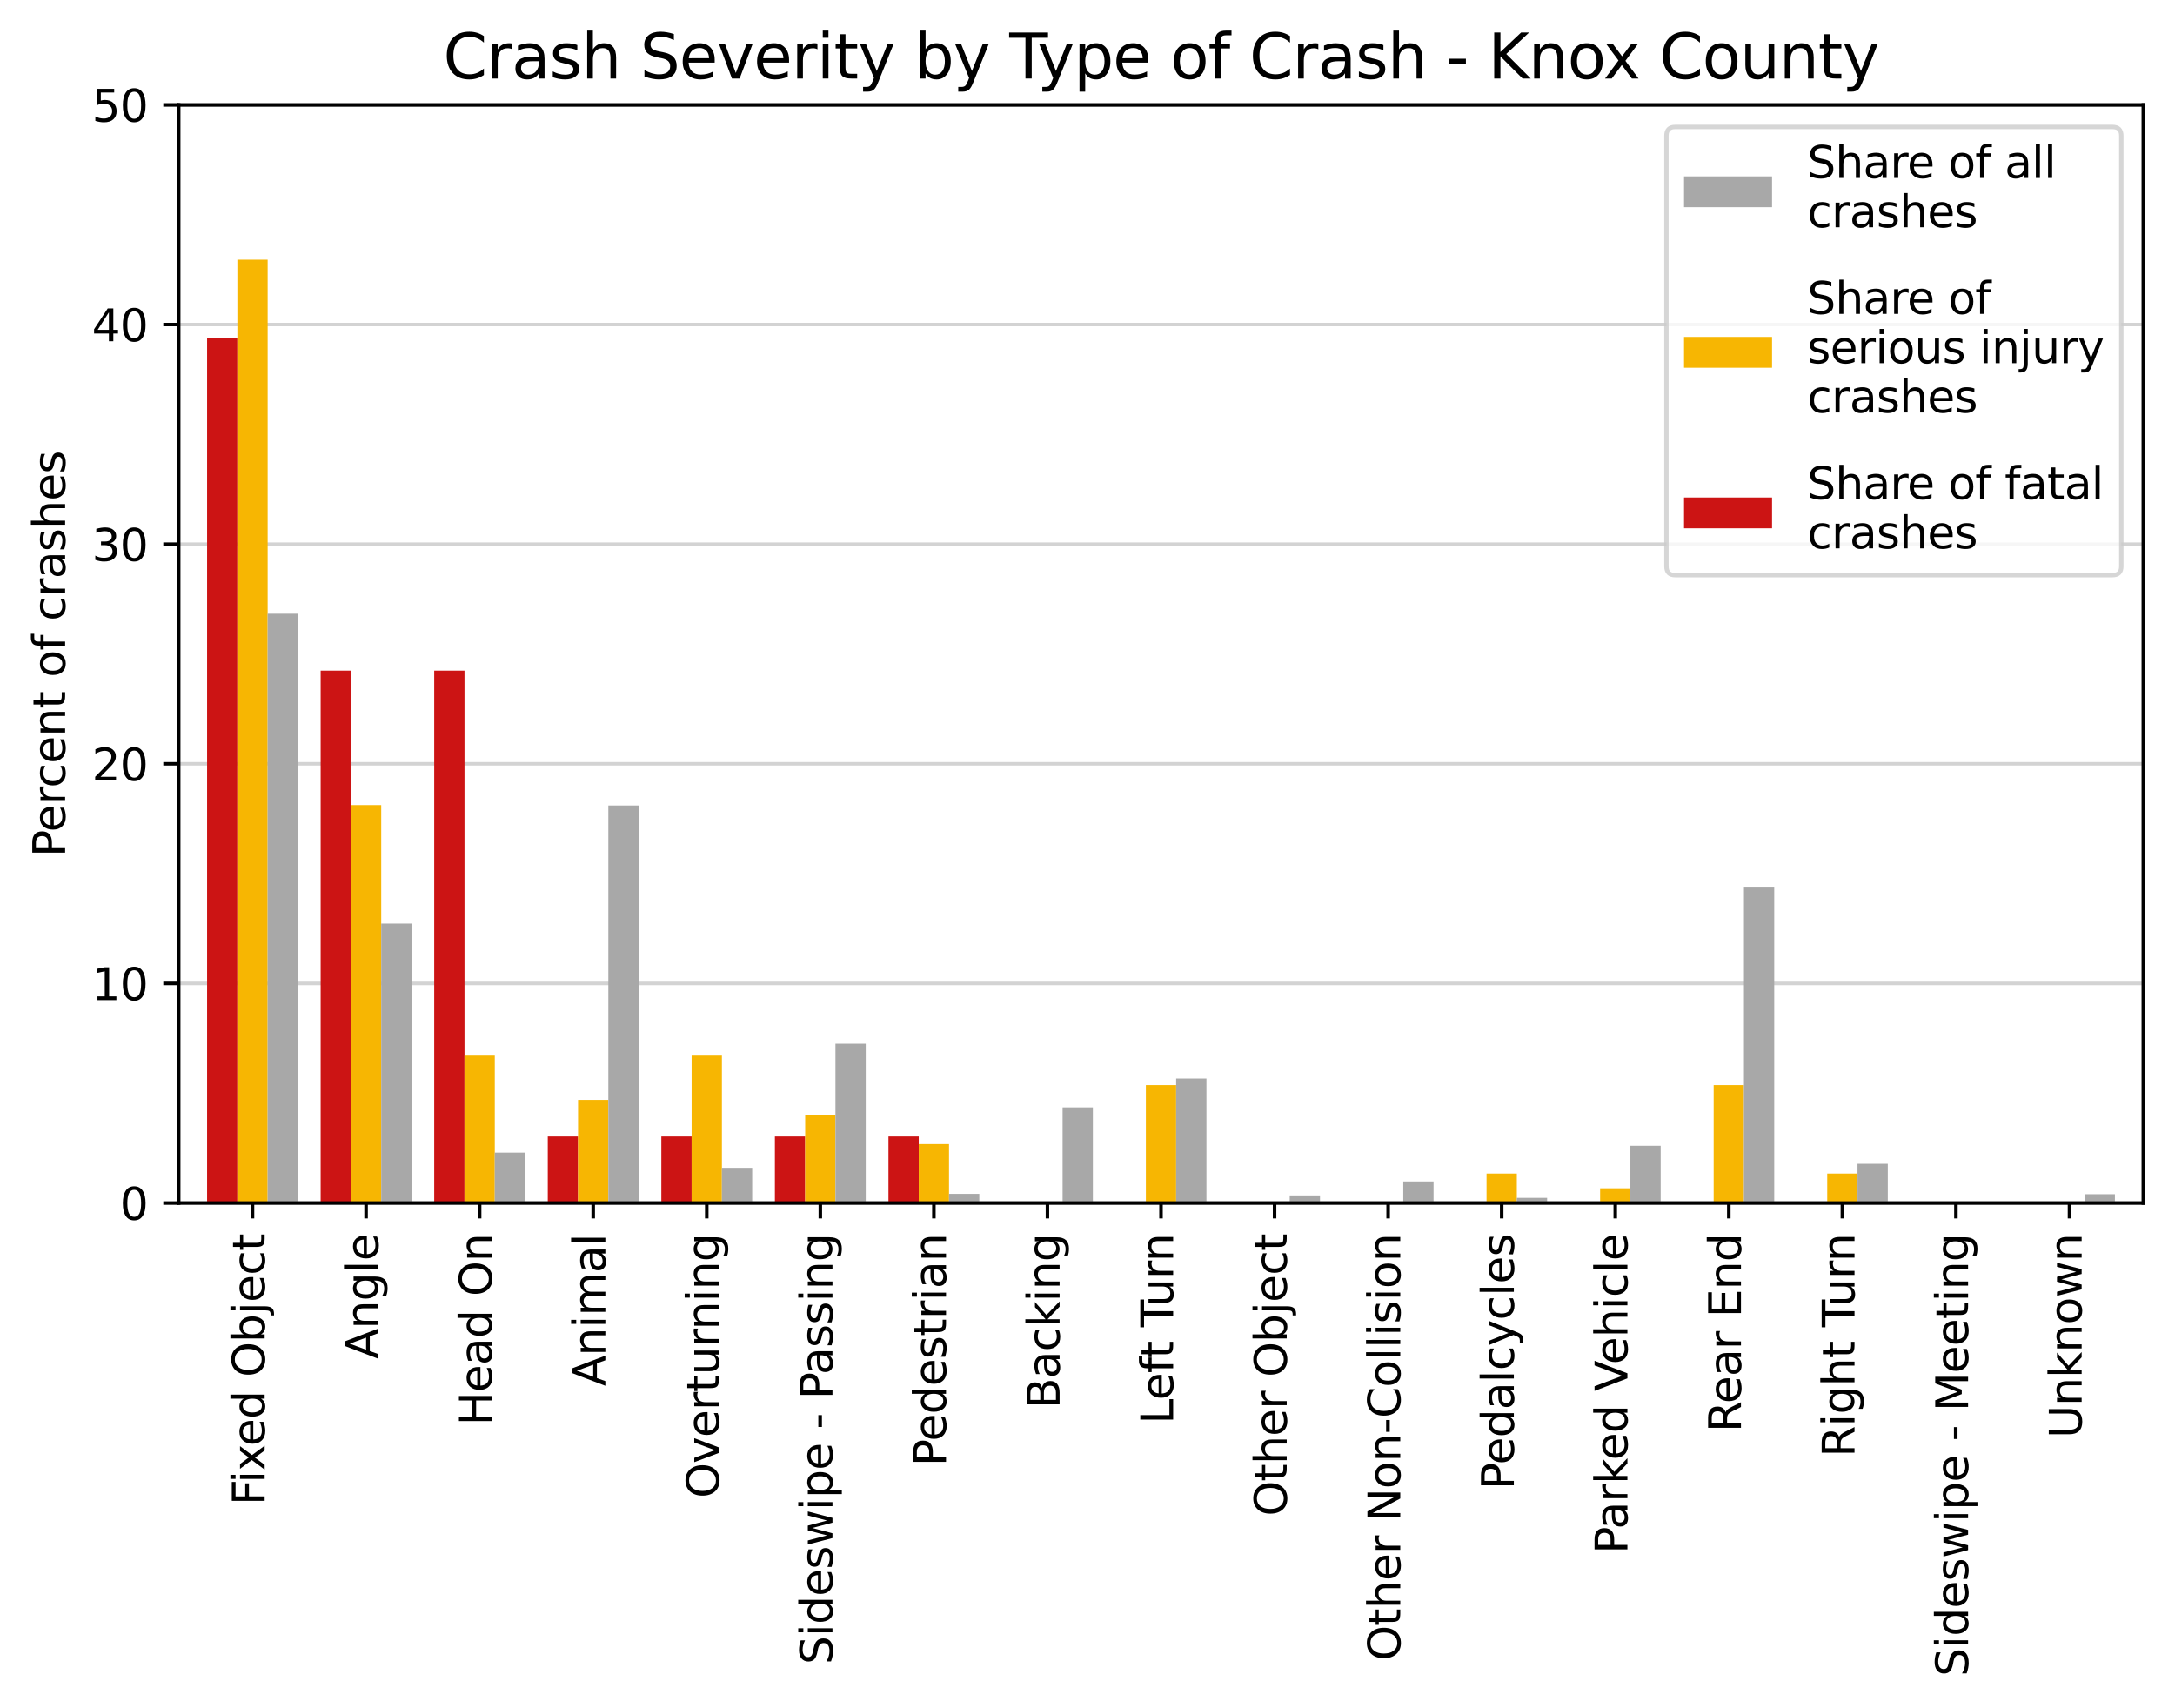 <?xml version="1.0" encoding="utf-8" standalone="no"?>
<!DOCTYPE svg PUBLIC "-//W3C//DTD SVG 1.1//EN"
  "http://www.w3.org/Graphics/SVG/1.1/DTD/svg11.dtd">
<svg xmlns:xlink="http://www.w3.org/1999/xlink" width="494.203pt" height="388.096pt" viewBox="0 0 494.203 388.096" xmlns="http://www.w3.org/2000/svg" version="1.1">
 <defs>
  <style type="text/css">*{stroke-linejoin: round; stroke-linecap: butt}</style>
 </defs>
 <g id="figure_1">
  <g id="patch_1">
   <path d="M 0 388.096 
L 494.203 388.096 
L 494.203 0 
L 0 0 
z
" style="fill: #ffffff"/>
  </g>
  <g id="axes_1">
   <g id="patch_2">
    <path d="M 40.603 273.318 
L 487.003 273.318 
L 487.003 23.838 
L 40.603 23.838 
z
" style="fill: #ffffff"/>
   </g>
   <g id="matplotlib.axis_1">
    <g id="xtick_1">
     <g id="line2d_1">
      <defs>
       <path id="mea08c52239" d="M 0 0 
L 0 3.5 
" style="stroke: #000000; stroke-width: 0.8"/>
      </defs>
      <g>
       <use xlink:href="#mea08c52239" x="57.375" y="273.318" style="stroke: #000000; stroke-width: 0.8"/>
      </g>
     </g>
     <g id="text_1">
      <!-- Fixed Object -->
      <g transform="translate(60.135 341.979) rotate(-90) scale(0.1 -0.1)">
       <defs>
        <path id="DejaVuSans-46" d="M 628 4666 
L 3309 4666 
L 3309 4134 
L 1259 4134 
L 1259 2759 
L 3109 2759 
L 3109 2228 
L 1259 2228 
L 1259 0 
L 628 0 
L 628 4666 
z
" transform="scale(0.016)"/>
        <path id="DejaVuSans-69" d="M 603 3500 
L 1178 3500 
L 1178 0 
L 603 0 
L 603 3500 
z
M 603 4863 
L 1178 4863 
L 1178 4134 
L 603 4134 
L 603 4863 
z
" transform="scale(0.016)"/>
        <path id="DejaVuSans-78" d="M 3513 3500 
L 2247 1797 
L 3578 0 
L 2900 0 
L 1881 1375 
L 863 0 
L 184 0 
L 1544 1831 
L 300 3500 
L 978 3500 
L 1906 2253 
L 2834 3500 
L 3513 3500 
z
" transform="scale(0.016)"/>
        <path id="DejaVuSans-65" d="M 3597 1894 
L 3597 1613 
L 953 1613 
Q 991 1019 1311 708 
Q 1631 397 2203 397 
Q 2534 397 2845 478 
Q 3156 559 3463 722 
L 3463 178 
Q 3153 47 2828 -22 
Q 2503 -91 2169 -91 
Q 1331 -91 842 396 
Q 353 884 353 1716 
Q 353 2575 817 3079 
Q 1281 3584 2069 3584 
Q 2775 3584 3186 3129 
Q 3597 2675 3597 1894 
z
M 3022 2063 
Q 3016 2534 2758 2815 
Q 2500 3097 2075 3097 
Q 1594 3097 1305 2825 
Q 1016 2553 972 2059 
L 3022 2063 
z
" transform="scale(0.016)"/>
        <path id="DejaVuSans-64" d="M 2906 2969 
L 2906 4863 
L 3481 4863 
L 3481 0 
L 2906 0 
L 2906 525 
Q 2725 213 2448 61 
Q 2172 -91 1784 -91 
Q 1150 -91 751 415 
Q 353 922 353 1747 
Q 353 2572 751 3078 
Q 1150 3584 1784 3584 
Q 2172 3584 2448 3432 
Q 2725 3281 2906 2969 
z
M 947 1747 
Q 947 1113 1208 752 
Q 1469 391 1925 391 
Q 2381 391 2643 752 
Q 2906 1113 2906 1747 
Q 2906 2381 2643 2742 
Q 2381 3103 1925 3103 
Q 1469 3103 1208 2742 
Q 947 2381 947 1747 
z
" transform="scale(0.016)"/>
        <path id="DejaVuSans-20" transform="scale(0.016)"/>
        <path id="DejaVuSans-4f" d="M 2522 4238 
Q 1834 4238 1429 3725 
Q 1025 3213 1025 2328 
Q 1025 1447 1429 934 
Q 1834 422 2522 422 
Q 3209 422 3611 934 
Q 4013 1447 4013 2328 
Q 4013 3213 3611 3725 
Q 3209 4238 2522 4238 
z
M 2522 4750 
Q 3503 4750 4090 4092 
Q 4678 3434 4678 2328 
Q 4678 1225 4090 567 
Q 3503 -91 2522 -91 
Q 1538 -91 948 565 
Q 359 1222 359 2328 
Q 359 3434 948 4092 
Q 1538 4750 2522 4750 
z
" transform="scale(0.016)"/>
        <path id="DejaVuSans-62" d="M 3116 1747 
Q 3116 2381 2855 2742 
Q 2594 3103 2138 3103 
Q 1681 3103 1420 2742 
Q 1159 2381 1159 1747 
Q 1159 1113 1420 752 
Q 1681 391 2138 391 
Q 2594 391 2855 752 
Q 3116 1113 3116 1747 
z
M 1159 2969 
Q 1341 3281 1617 3432 
Q 1894 3584 2278 3584 
Q 2916 3584 3314 3078 
Q 3713 2572 3713 1747 
Q 3713 922 3314 415 
Q 2916 -91 2278 -91 
Q 1894 -91 1617 61 
Q 1341 213 1159 525 
L 1159 0 
L 581 0 
L 581 4863 
L 1159 4863 
L 1159 2969 
z
" transform="scale(0.016)"/>
        <path id="DejaVuSans-6a" d="M 603 3500 
L 1178 3500 
L 1178 -63 
Q 1178 -731 923 -1031 
Q 669 -1331 103 -1331 
L -116 -1331 
L -116 -844 
L 38 -844 
Q 366 -844 484 -692 
Q 603 -541 603 -63 
L 603 3500 
z
M 603 4863 
L 1178 4863 
L 1178 4134 
L 603 4134 
L 603 4863 
z
" transform="scale(0.016)"/>
        <path id="DejaVuSans-63" d="M 3122 3366 
L 3122 2828 
Q 2878 2963 2633 3030 
Q 2388 3097 2138 3097 
Q 1578 3097 1268 2742 
Q 959 2388 959 1747 
Q 959 1106 1268 751 
Q 1578 397 2138 397 
Q 2388 397 2633 464 
Q 2878 531 3122 666 
L 3122 134 
Q 2881 22 2623 -34 
Q 2366 -91 2075 -91 
Q 1284 -91 818 406 
Q 353 903 353 1747 
Q 353 2603 823 3093 
Q 1294 3584 2113 3584 
Q 2378 3584 2631 3529 
Q 2884 3475 3122 3366 
z
" transform="scale(0.016)"/>
        <path id="DejaVuSans-74" d="M 1172 4494 
L 1172 3500 
L 2356 3500 
L 2356 3053 
L 1172 3053 
L 1172 1153 
Q 1172 725 1289 603 
Q 1406 481 1766 481 
L 2356 481 
L 2356 0 
L 1766 0 
Q 1100 0 847 248 
Q 594 497 594 1153 
L 594 3053 
L 172 3053 
L 172 3500 
L 594 3500 
L 594 4494 
L 1172 4494 
z
" transform="scale(0.016)"/>
       </defs>
       <use xlink:href="#DejaVuSans-46"/>
       <use xlink:href="#DejaVuSans-69" x="50.27"/>
       <use xlink:href="#DejaVuSans-78" x="78.053"/>
       <use xlink:href="#DejaVuSans-65" x="134.107"/>
       <use xlink:href="#DejaVuSans-64" x="195.631"/>
       <use xlink:href="#DejaVuSans-20" x="259.107"/>
       <use xlink:href="#DejaVuSans-4f" x="290.895"/>
       <use xlink:href="#DejaVuSans-62" x="369.605"/>
       <use xlink:href="#DejaVuSans-6a" x="433.082"/>
       <use xlink:href="#DejaVuSans-65" x="460.865"/>
       <use xlink:href="#DejaVuSans-63" x="522.389"/>
       <use xlink:href="#DejaVuSans-74" x="577.369"/>
      </g>
     </g>
    </g>
    <g id="xtick_2">
     <g id="line2d_2">
      <g>
       <use xlink:href="#mea08c52239" x="83.179" y="273.318" style="stroke: #000000; stroke-width: 0.8"/>
      </g>
     </g>
     <g id="text_2">
      <!-- Angle -->
      <g transform="translate(85.938 308.776) rotate(-90) scale(0.1 -0.1)">
       <defs>
        <path id="DejaVuSans-41" d="M 2188 4044 
L 1331 1722 
L 3047 1722 
L 2188 4044 
z
M 1831 4666 
L 2547 4666 
L 4325 0 
L 3669 0 
L 3244 1197 
L 1141 1197 
L 716 0 
L 50 0 
L 1831 4666 
z
" transform="scale(0.016)"/>
        <path id="DejaVuSans-6e" d="M 3513 2113 
L 3513 0 
L 2938 0 
L 2938 2094 
Q 2938 2591 2744 2837 
Q 2550 3084 2163 3084 
Q 1697 3084 1428 2787 
Q 1159 2491 1159 1978 
L 1159 0 
L 581 0 
L 581 3500 
L 1159 3500 
L 1159 2956 
Q 1366 3272 1645 3428 
Q 1925 3584 2291 3584 
Q 2894 3584 3203 3211 
Q 3513 2838 3513 2113 
z
" transform="scale(0.016)"/>
        <path id="DejaVuSans-67" d="M 2906 1791 
Q 2906 2416 2648 2759 
Q 2391 3103 1925 3103 
Q 1463 3103 1205 2759 
Q 947 2416 947 1791 
Q 947 1169 1205 825 
Q 1463 481 1925 481 
Q 2391 481 2648 825 
Q 2906 1169 2906 1791 
z
M 3481 434 
Q 3481 -459 3084 -895 
Q 2688 -1331 1869 -1331 
Q 1566 -1331 1297 -1286 
Q 1028 -1241 775 -1147 
L 775 -588 
Q 1028 -725 1275 -790 
Q 1522 -856 1778 -856 
Q 2344 -856 2625 -561 
Q 2906 -266 2906 331 
L 2906 616 
Q 2728 306 2450 153 
Q 2172 0 1784 0 
Q 1141 0 747 490 
Q 353 981 353 1791 
Q 353 2603 747 3093 
Q 1141 3584 1784 3584 
Q 2172 3584 2450 3431 
Q 2728 3278 2906 2969 
L 2906 3500 
L 3481 3500 
L 3481 434 
z
" transform="scale(0.016)"/>
        <path id="DejaVuSans-6c" d="M 603 4863 
L 1178 4863 
L 1178 0 
L 603 0 
L 603 4863 
z
" transform="scale(0.016)"/>
       </defs>
       <use xlink:href="#DejaVuSans-41"/>
       <use xlink:href="#DejaVuSans-6e" x="68.408"/>
       <use xlink:href="#DejaVuSans-67" x="131.787"/>
       <use xlink:href="#DejaVuSans-6c" x="195.264"/>
       <use xlink:href="#DejaVuSans-65" x="223.047"/>
      </g>
     </g>
    </g>
    <g id="xtick_3">
     <g id="line2d_3">
      <g>
       <use xlink:href="#mea08c52239" x="108.982" y="273.318" style="stroke: #000000; stroke-width: 0.8"/>
      </g>
     </g>
     <g id="text_3">
      <!-- Head On -->
      <g transform="translate(111.742 323.855) rotate(-90) scale(0.1 -0.1)">
       <defs>
        <path id="DejaVuSans-48" d="M 628 4666 
L 1259 4666 
L 1259 2753 
L 3553 2753 
L 3553 4666 
L 4184 4666 
L 4184 0 
L 3553 0 
L 3553 2222 
L 1259 2222 
L 1259 0 
L 628 0 
L 628 4666 
z
" transform="scale(0.016)"/>
        <path id="DejaVuSans-61" d="M 2194 1759 
Q 1497 1759 1228 1600 
Q 959 1441 959 1056 
Q 959 750 1161 570 
Q 1363 391 1709 391 
Q 2188 391 2477 730 
Q 2766 1069 2766 1631 
L 2766 1759 
L 2194 1759 
z
M 3341 1997 
L 3341 0 
L 2766 0 
L 2766 531 
Q 2569 213 2275 61 
Q 1981 -91 1556 -91 
Q 1019 -91 701 211 
Q 384 513 384 1019 
Q 384 1609 779 1909 
Q 1175 2209 1959 2209 
L 2766 2209 
L 2766 2266 
Q 2766 2663 2505 2880 
Q 2244 3097 1772 3097 
Q 1472 3097 1187 3025 
Q 903 2953 641 2809 
L 641 3341 
Q 956 3463 1253 3523 
Q 1550 3584 1831 3584 
Q 2591 3584 2966 3190 
Q 3341 2797 3341 1997 
z
" transform="scale(0.016)"/>
       </defs>
       <use xlink:href="#DejaVuSans-48"/>
       <use xlink:href="#DejaVuSans-65" x="75.195"/>
       <use xlink:href="#DejaVuSans-61" x="136.719"/>
       <use xlink:href="#DejaVuSans-64" x="197.998"/>
       <use xlink:href="#DejaVuSans-20" x="261.475"/>
       <use xlink:href="#DejaVuSans-4f" x="293.262"/>
       <use xlink:href="#DejaVuSans-6e" x="371.973"/>
      </g>
     </g>
    </g>
    <g id="xtick_4">
     <g id="line2d_4">
      <g>
       <use xlink:href="#mea08c52239" x="134.786" y="273.318" style="stroke: #000000; stroke-width: 0.8"/>
      </g>
     </g>
     <g id="text_4">
      <!-- Animal -->
      <g transform="translate(137.545 314.921) rotate(-90) scale(0.1 -0.1)">
       <defs>
        <path id="DejaVuSans-6d" d="M 3328 2828 
Q 3544 3216 3844 3400 
Q 4144 3584 4550 3584 
Q 5097 3584 5394 3201 
Q 5691 2819 5691 2113 
L 5691 0 
L 5113 0 
L 5113 2094 
Q 5113 2597 4934 2840 
Q 4756 3084 4391 3084 
Q 3944 3084 3684 2787 
Q 3425 2491 3425 1978 
L 3425 0 
L 2847 0 
L 2847 2094 
Q 2847 2600 2669 2842 
Q 2491 3084 2119 3084 
Q 1678 3084 1418 2786 
Q 1159 2488 1159 1978 
L 1159 0 
L 581 0 
L 581 3500 
L 1159 3500 
L 1159 2956 
Q 1356 3278 1631 3431 
Q 1906 3584 2284 3584 
Q 2666 3584 2933 3390 
Q 3200 3197 3328 2828 
z
" transform="scale(0.016)"/>
       </defs>
       <use xlink:href="#DejaVuSans-41"/>
       <use xlink:href="#DejaVuSans-6e" x="68.408"/>
       <use xlink:href="#DejaVuSans-69" x="131.787"/>
       <use xlink:href="#DejaVuSans-6d" x="159.57"/>
       <use xlink:href="#DejaVuSans-61" x="256.982"/>
       <use xlink:href="#DejaVuSans-6c" x="318.262"/>
      </g>
     </g>
    </g>
    <g id="xtick_5">
     <g id="line2d_5">
      <g>
       <use xlink:href="#mea08c52239" x="160.589" y="273.318" style="stroke: #000000; stroke-width: 0.8"/>
      </g>
     </g>
     <g id="text_5">
      <!-- Overturning -->
      <g transform="translate(163.349 340.368) rotate(-90) scale(0.1 -0.1)">
       <defs>
        <path id="DejaVuSans-76" d="M 191 3500 
L 800 3500 
L 1894 563 
L 2988 3500 
L 3597 3500 
L 2284 0 
L 1503 0 
L 191 3500 
z
" transform="scale(0.016)"/>
        <path id="DejaVuSans-72" d="M 2631 2963 
Q 2534 3019 2420 3045 
Q 2306 3072 2169 3072 
Q 1681 3072 1420 2755 
Q 1159 2438 1159 1844 
L 1159 0 
L 581 0 
L 581 3500 
L 1159 3500 
L 1159 2956 
Q 1341 3275 1631 3429 
Q 1922 3584 2338 3584 
Q 2397 3584 2469 3576 
Q 2541 3569 2628 3553 
L 2631 2963 
z
" transform="scale(0.016)"/>
        <path id="DejaVuSans-75" d="M 544 1381 
L 544 3500 
L 1119 3500 
L 1119 1403 
Q 1119 906 1312 657 
Q 1506 409 1894 409 
Q 2359 409 2629 706 
Q 2900 1003 2900 1516 
L 2900 3500 
L 3475 3500 
L 3475 0 
L 2900 0 
L 2900 538 
Q 2691 219 2414 64 
Q 2138 -91 1772 -91 
Q 1169 -91 856 284 
Q 544 659 544 1381 
z
M 1991 3584 
L 1991 3584 
z
" transform="scale(0.016)"/>
       </defs>
       <use xlink:href="#DejaVuSans-4f"/>
       <use xlink:href="#DejaVuSans-76" x="78.711"/>
       <use xlink:href="#DejaVuSans-65" x="137.891"/>
       <use xlink:href="#DejaVuSans-72" x="199.414"/>
       <use xlink:href="#DejaVuSans-74" x="240.527"/>
       <use xlink:href="#DejaVuSans-75" x="279.736"/>
       <use xlink:href="#DejaVuSans-72" x="343.115"/>
       <use xlink:href="#DejaVuSans-6e" x="382.479"/>
       <use xlink:href="#DejaVuSans-69" x="445.857"/>
       <use xlink:href="#DejaVuSans-6e" x="473.641"/>
       <use xlink:href="#DejaVuSans-67" x="537.02"/>
      </g>
     </g>
    </g>
    <g id="xtick_6">
     <g id="line2d_6">
      <g>
       <use xlink:href="#mea08c52239" x="186.393" y="273.318" style="stroke: #000000; stroke-width: 0.8"/>
      </g>
     </g>
     <g id="text_6">
      <!-- Sideswipe - Passing -->
      <g transform="translate(189.152 378.168) rotate(-90) scale(0.1 -0.1)">
       <defs>
        <path id="DejaVuSans-53" d="M 3425 4513 
L 3425 3897 
Q 3066 4069 2747 4153 
Q 2428 4238 2131 4238 
Q 1616 4238 1336 4038 
Q 1056 3838 1056 3469 
Q 1056 3159 1242 3001 
Q 1428 2844 1947 2747 
L 2328 2669 
Q 3034 2534 3370 2195 
Q 3706 1856 3706 1288 
Q 3706 609 3251 259 
Q 2797 -91 1919 -91 
Q 1588 -91 1214 -16 
Q 841 59 441 206 
L 441 856 
Q 825 641 1194 531 
Q 1563 422 1919 422 
Q 2459 422 2753 634 
Q 3047 847 3047 1241 
Q 3047 1584 2836 1778 
Q 2625 1972 2144 2069 
L 1759 2144 
Q 1053 2284 737 2584 
Q 422 2884 422 3419 
Q 422 4038 858 4394 
Q 1294 4750 2059 4750 
Q 2388 4750 2728 4690 
Q 3069 4631 3425 4513 
z
" transform="scale(0.016)"/>
        <path id="DejaVuSans-73" d="M 2834 3397 
L 2834 2853 
Q 2591 2978 2328 3040 
Q 2066 3103 1784 3103 
Q 1356 3103 1142 2972 
Q 928 2841 928 2578 
Q 928 2378 1081 2264 
Q 1234 2150 1697 2047 
L 1894 2003 
Q 2506 1872 2764 1633 
Q 3022 1394 3022 966 
Q 3022 478 2636 193 
Q 2250 -91 1575 -91 
Q 1294 -91 989 -36 
Q 684 19 347 128 
L 347 722 
Q 666 556 975 473 
Q 1284 391 1588 391 
Q 1994 391 2212 530 
Q 2431 669 2431 922 
Q 2431 1156 2273 1281 
Q 2116 1406 1581 1522 
L 1381 1569 
Q 847 1681 609 1914 
Q 372 2147 372 2553 
Q 372 3047 722 3315 
Q 1072 3584 1716 3584 
Q 2034 3584 2315 3537 
Q 2597 3491 2834 3397 
z
" transform="scale(0.016)"/>
        <path id="DejaVuSans-77" d="M 269 3500 
L 844 3500 
L 1563 769 
L 2278 3500 
L 2956 3500 
L 3675 769 
L 4391 3500 
L 4966 3500 
L 4050 0 
L 3372 0 
L 2619 2869 
L 1863 0 
L 1184 0 
L 269 3500 
z
" transform="scale(0.016)"/>
        <path id="DejaVuSans-70" d="M 1159 525 
L 1159 -1331 
L 581 -1331 
L 581 3500 
L 1159 3500 
L 1159 2969 
Q 1341 3281 1617 3432 
Q 1894 3584 2278 3584 
Q 2916 3584 3314 3078 
Q 3713 2572 3713 1747 
Q 3713 922 3314 415 
Q 2916 -91 2278 -91 
Q 1894 -91 1617 61 
Q 1341 213 1159 525 
z
M 3116 1747 
Q 3116 2381 2855 2742 
Q 2594 3103 2138 3103 
Q 1681 3103 1420 2742 
Q 1159 2381 1159 1747 
Q 1159 1113 1420 752 
Q 1681 391 2138 391 
Q 2594 391 2855 752 
Q 3116 1113 3116 1747 
z
" transform="scale(0.016)"/>
        <path id="DejaVuSans-2d" d="M 313 2009 
L 1997 2009 
L 1997 1497 
L 313 1497 
L 313 2009 
z
" transform="scale(0.016)"/>
        <path id="DejaVuSans-50" d="M 1259 4147 
L 1259 2394 
L 2053 2394 
Q 2494 2394 2734 2622 
Q 2975 2850 2975 3272 
Q 2975 3691 2734 3919 
Q 2494 4147 2053 4147 
L 1259 4147 
z
M 628 4666 
L 2053 4666 
Q 2838 4666 3239 4311 
Q 3641 3956 3641 3272 
Q 3641 2581 3239 2228 
Q 2838 1875 2053 1875 
L 1259 1875 
L 1259 0 
L 628 0 
L 628 4666 
z
" transform="scale(0.016)"/>
       </defs>
       <use xlink:href="#DejaVuSans-53"/>
       <use xlink:href="#DejaVuSans-69" x="63.477"/>
       <use xlink:href="#DejaVuSans-64" x="91.26"/>
       <use xlink:href="#DejaVuSans-65" x="154.736"/>
       <use xlink:href="#DejaVuSans-73" x="216.26"/>
       <use xlink:href="#DejaVuSans-77" x="268.359"/>
       <use xlink:href="#DejaVuSans-69" x="350.146"/>
       <use xlink:href="#DejaVuSans-70" x="377.93"/>
       <use xlink:href="#DejaVuSans-65" x="441.406"/>
       <use xlink:href="#DejaVuSans-20" x="502.93"/>
       <use xlink:href="#DejaVuSans-2d" x="534.717"/>
       <use xlink:href="#DejaVuSans-20" x="570.801"/>
       <use xlink:href="#DejaVuSans-50" x="602.588"/>
       <use xlink:href="#DejaVuSans-61" x="658.391"/>
       <use xlink:href="#DejaVuSans-73" x="719.67"/>
       <use xlink:href="#DejaVuSans-73" x="771.77"/>
       <use xlink:href="#DejaVuSans-69" x="823.869"/>
       <use xlink:href="#DejaVuSans-6e" x="851.652"/>
       <use xlink:href="#DejaVuSans-67" x="915.031"/>
      </g>
     </g>
    </g>
    <g id="xtick_7">
     <g id="line2d_7">
      <g>
       <use xlink:href="#mea08c52239" x="212.196" y="273.318" style="stroke: #000000; stroke-width: 0.8"/>
      </g>
     </g>
     <g id="text_7">
      <!-- Pedestrian -->
      <g transform="translate(214.956 333.124) rotate(-90) scale(0.1 -0.1)">
       <use xlink:href="#DejaVuSans-50"/>
       <use xlink:href="#DejaVuSans-65" x="56.678"/>
       <use xlink:href="#DejaVuSans-64" x="118.201"/>
       <use xlink:href="#DejaVuSans-65" x="181.678"/>
       <use xlink:href="#DejaVuSans-73" x="243.201"/>
       <use xlink:href="#DejaVuSans-74" x="295.301"/>
       <use xlink:href="#DejaVuSans-72" x="334.51"/>
       <use xlink:href="#DejaVuSans-69" x="375.623"/>
       <use xlink:href="#DejaVuSans-61" x="403.406"/>
       <use xlink:href="#DejaVuSans-6e" x="464.686"/>
      </g>
     </g>
    </g>
    <g id="xtick_8">
     <g id="line2d_8">
      <g>
       <use xlink:href="#mea08c52239" x="238" y="273.318" style="stroke: #000000; stroke-width: 0.8"/>
      </g>
     </g>
     <g id="text_8">
      <!-- Backing -->
      <g transform="translate(240.759 320.06) rotate(-90) scale(0.1 -0.1)">
       <defs>
        <path id="DejaVuSans-42" d="M 1259 2228 
L 1259 519 
L 2272 519 
Q 2781 519 3026 730 
Q 3272 941 3272 1375 
Q 3272 1813 3026 2020 
Q 2781 2228 2272 2228 
L 1259 2228 
z
M 1259 4147 
L 1259 2741 
L 2194 2741 
Q 2656 2741 2882 2914 
Q 3109 3088 3109 3444 
Q 3109 3797 2882 3972 
Q 2656 4147 2194 4147 
L 1259 4147 
z
M 628 4666 
L 2241 4666 
Q 2963 4666 3353 4366 
Q 3744 4066 3744 3513 
Q 3744 3084 3544 2831 
Q 3344 2578 2956 2516 
Q 3422 2416 3680 2098 
Q 3938 1781 3938 1306 
Q 3938 681 3513 340 
Q 3088 0 2303 0 
L 628 0 
L 628 4666 
z
" transform="scale(0.016)"/>
        <path id="DejaVuSans-6b" d="M 581 4863 
L 1159 4863 
L 1159 1991 
L 2875 3500 
L 3609 3500 
L 1753 1863 
L 3688 0 
L 2938 0 
L 1159 1709 
L 1159 0 
L 581 0 
L 581 4863 
z
" transform="scale(0.016)"/>
       </defs>
       <use xlink:href="#DejaVuSans-42"/>
       <use xlink:href="#DejaVuSans-61" x="68.604"/>
       <use xlink:href="#DejaVuSans-63" x="129.883"/>
       <use xlink:href="#DejaVuSans-6b" x="184.863"/>
       <use xlink:href="#DejaVuSans-69" x="242.773"/>
       <use xlink:href="#DejaVuSans-6e" x="270.557"/>
       <use xlink:href="#DejaVuSans-67" x="333.936"/>
      </g>
     </g>
    </g>
    <g id="xtick_9">
     <g id="line2d_9">
      <g>
       <use xlink:href="#mea08c52239" x="263.803" y="273.318" style="stroke: #000000; stroke-width: 0.8"/>
      </g>
     </g>
     <g id="text_9">
      <!-- Left Turn -->
      <g transform="translate(266.562 323.518) rotate(-90) scale(0.1 -0.1)">
       <defs>
        <path id="DejaVuSans-4c" d="M 628 4666 
L 1259 4666 
L 1259 531 
L 3531 531 
L 3531 0 
L 628 0 
L 628 4666 
z
" transform="scale(0.016)"/>
        <path id="DejaVuSans-66" d="M 2375 4863 
L 2375 4384 
L 1825 4384 
Q 1516 4384 1395 4259 
Q 1275 4134 1275 3809 
L 1275 3500 
L 2222 3500 
L 2222 3053 
L 1275 3053 
L 1275 0 
L 697 0 
L 697 3053 
L 147 3053 
L 147 3500 
L 697 3500 
L 697 3744 
Q 697 4328 969 4595 
Q 1241 4863 1831 4863 
L 2375 4863 
z
" transform="scale(0.016)"/>
        <path id="DejaVuSans-54" d="M -19 4666 
L 3928 4666 
L 3928 4134 
L 2272 4134 
L 2272 0 
L 1638 0 
L 1638 4134 
L -19 4134 
L -19 4666 
z
" transform="scale(0.016)"/>
       </defs>
       <use xlink:href="#DejaVuSans-4c"/>
       <use xlink:href="#DejaVuSans-65" x="53.963"/>
       <use xlink:href="#DejaVuSans-66" x="115.486"/>
       <use xlink:href="#DejaVuSans-74" x="148.941"/>
       <use xlink:href="#DejaVuSans-20" x="188.15"/>
       <use xlink:href="#DejaVuSans-54" x="219.938"/>
       <use xlink:href="#DejaVuSans-75" x="265.896"/>
       <use xlink:href="#DejaVuSans-72" x="329.275"/>
       <use xlink:href="#DejaVuSans-6e" x="368.639"/>
      </g>
     </g>
    </g>
    <g id="xtick_10">
     <g id="line2d_10">
      <g>
       <use xlink:href="#mea08c52239" x="289.607" y="273.318" style="stroke: #000000; stroke-width: 0.8"/>
      </g>
     </g>
     <g id="text_10">
      <!-- Other Object -->
      <g transform="translate(292.366 344.46) rotate(-90) scale(0.1 -0.1)">
       <defs>
        <path id="DejaVuSans-68" d="M 3513 2113 
L 3513 0 
L 2938 0 
L 2938 2094 
Q 2938 2591 2744 2837 
Q 2550 3084 2163 3084 
Q 1697 3084 1428 2787 
Q 1159 2491 1159 1978 
L 1159 0 
L 581 0 
L 581 4863 
L 1159 4863 
L 1159 2956 
Q 1366 3272 1645 3428 
Q 1925 3584 2291 3584 
Q 2894 3584 3203 3211 
Q 3513 2838 3513 2113 
z
" transform="scale(0.016)"/>
       </defs>
       <use xlink:href="#DejaVuSans-4f"/>
       <use xlink:href="#DejaVuSans-74" x="78.711"/>
       <use xlink:href="#DejaVuSans-68" x="117.92"/>
       <use xlink:href="#DejaVuSans-65" x="181.299"/>
       <use xlink:href="#DejaVuSans-72" x="242.822"/>
       <use xlink:href="#DejaVuSans-20" x="283.936"/>
       <use xlink:href="#DejaVuSans-4f" x="315.723"/>
       <use xlink:href="#DejaVuSans-62" x="394.434"/>
       <use xlink:href="#DejaVuSans-6a" x="457.91"/>
       <use xlink:href="#DejaVuSans-65" x="485.693"/>
       <use xlink:href="#DejaVuSans-63" x="547.217"/>
       <use xlink:href="#DejaVuSans-74" x="602.197"/>
      </g>
     </g>
    </g>
    <g id="xtick_11">
     <g id="line2d_11">
      <g>
       <use xlink:href="#mea08c52239" x="315.41" y="273.318" style="stroke: #000000; stroke-width: 0.8"/>
      </g>
     </g>
     <g id="text_11">
      <!-- Other Non-Collision -->
      <g transform="translate(318.169 377.315) rotate(-90) scale(0.1 -0.1)">
       <defs>
        <path id="DejaVuSans-4e" d="M 628 4666 
L 1478 4666 
L 3547 763 
L 3547 4666 
L 4159 4666 
L 4159 0 
L 3309 0 
L 1241 3903 
L 1241 0 
L 628 0 
L 628 4666 
z
" transform="scale(0.016)"/>
        <path id="DejaVuSans-6f" d="M 1959 3097 
Q 1497 3097 1228 2736 
Q 959 2375 959 1747 
Q 959 1119 1226 758 
Q 1494 397 1959 397 
Q 2419 397 2687 759 
Q 2956 1122 2956 1747 
Q 2956 2369 2687 2733 
Q 2419 3097 1959 3097 
z
M 1959 3584 
Q 2709 3584 3137 3096 
Q 3566 2609 3566 1747 
Q 3566 888 3137 398 
Q 2709 -91 1959 -91 
Q 1206 -91 779 398 
Q 353 888 353 1747 
Q 353 2609 779 3096 
Q 1206 3584 1959 3584 
z
" transform="scale(0.016)"/>
        <path id="DejaVuSans-43" d="M 4122 4306 
L 4122 3641 
Q 3803 3938 3442 4084 
Q 3081 4231 2675 4231 
Q 1875 4231 1450 3742 
Q 1025 3253 1025 2328 
Q 1025 1406 1450 917 
Q 1875 428 2675 428 
Q 3081 428 3442 575 
Q 3803 722 4122 1019 
L 4122 359 
Q 3791 134 3420 21 
Q 3050 -91 2638 -91 
Q 1578 -91 968 557 
Q 359 1206 359 2328 
Q 359 3453 968 4101 
Q 1578 4750 2638 4750 
Q 3056 4750 3426 4639 
Q 3797 4528 4122 4306 
z
" transform="scale(0.016)"/>
       </defs>
       <use xlink:href="#DejaVuSans-4f"/>
       <use xlink:href="#DejaVuSans-74" x="78.711"/>
       <use xlink:href="#DejaVuSans-68" x="117.92"/>
       <use xlink:href="#DejaVuSans-65" x="181.299"/>
       <use xlink:href="#DejaVuSans-72" x="242.822"/>
       <use xlink:href="#DejaVuSans-20" x="283.936"/>
       <use xlink:href="#DejaVuSans-4e" x="315.723"/>
       <use xlink:href="#DejaVuSans-6f" x="390.527"/>
       <use xlink:href="#DejaVuSans-6e" x="451.709"/>
       <use xlink:href="#DejaVuSans-2d" x="515.088"/>
       <use xlink:href="#DejaVuSans-43" x="551.172"/>
       <use xlink:href="#DejaVuSans-6f" x="620.996"/>
       <use xlink:href="#DejaVuSans-6c" x="682.178"/>
       <use xlink:href="#DejaVuSans-6c" x="709.961"/>
       <use xlink:href="#DejaVuSans-69" x="737.744"/>
       <use xlink:href="#DejaVuSans-73" x="765.527"/>
       <use xlink:href="#DejaVuSans-69" x="817.627"/>
       <use xlink:href="#DejaVuSans-6f" x="845.41"/>
       <use xlink:href="#DejaVuSans-6e" x="906.592"/>
      </g>
     </g>
    </g>
    <g id="xtick_12">
     <g id="line2d_12">
      <g>
       <use xlink:href="#mea08c52239" x="341.214" y="273.318" style="stroke: #000000; stroke-width: 0.8"/>
      </g>
     </g>
     <g id="text_12">
      <!-- Pedalcycles -->
      <g transform="translate(343.973 338.449) rotate(-90) scale(0.1 -0.1)">
       <defs>
        <path id="DejaVuSans-79" d="M 2059 -325 
Q 1816 -950 1584 -1140 
Q 1353 -1331 966 -1331 
L 506 -1331 
L 506 -850 
L 844 -850 
Q 1081 -850 1212 -737 
Q 1344 -625 1503 -206 
L 1606 56 
L 191 3500 
L 800 3500 
L 1894 763 
L 2988 3500 
L 3597 3500 
L 2059 -325 
z
" transform="scale(0.016)"/>
       </defs>
       <use xlink:href="#DejaVuSans-50"/>
       <use xlink:href="#DejaVuSans-65" x="56.678"/>
       <use xlink:href="#DejaVuSans-64" x="118.201"/>
       <use xlink:href="#DejaVuSans-61" x="181.678"/>
       <use xlink:href="#DejaVuSans-6c" x="242.957"/>
       <use xlink:href="#DejaVuSans-63" x="270.74"/>
       <use xlink:href="#DejaVuSans-79" x="325.721"/>
       <use xlink:href="#DejaVuSans-63" x="384.9"/>
       <use xlink:href="#DejaVuSans-6c" x="439.881"/>
       <use xlink:href="#DejaVuSans-65" x="467.664"/>
       <use xlink:href="#DejaVuSans-73" x="529.188"/>
      </g>
     </g>
    </g>
    <g id="xtick_13">
     <g id="line2d_13">
      <g>
       <use xlink:href="#mea08c52239" x="367.017" y="273.318" style="stroke: #000000; stroke-width: 0.8"/>
      </g>
     </g>
     <g id="text_13">
      <!-- Parked Vehicle -->
      <g transform="translate(369.776 353.008) rotate(-90) scale(0.1 -0.1)">
       <defs>
        <path id="DejaVuSans-56" d="M 1831 0 
L 50 4666 
L 709 4666 
L 2188 738 
L 3669 4666 
L 4325 4666 
L 2547 0 
L 1831 0 
z
" transform="scale(0.016)"/>
       </defs>
       <use xlink:href="#DejaVuSans-50"/>
       <use xlink:href="#DejaVuSans-61" x="55.803"/>
       <use xlink:href="#DejaVuSans-72" x="117.082"/>
       <use xlink:href="#DejaVuSans-6b" x="158.195"/>
       <use xlink:href="#DejaVuSans-65" x="212.48"/>
       <use xlink:href="#DejaVuSans-64" x="274.004"/>
       <use xlink:href="#DejaVuSans-20" x="337.48"/>
       <use xlink:href="#DejaVuSans-56" x="369.268"/>
       <use xlink:href="#DejaVuSans-65" x="429.926"/>
       <use xlink:href="#DejaVuSans-68" x="491.449"/>
       <use xlink:href="#DejaVuSans-69" x="554.828"/>
       <use xlink:href="#DejaVuSans-63" x="582.611"/>
       <use xlink:href="#DejaVuSans-6c" x="637.592"/>
       <use xlink:href="#DejaVuSans-65" x="665.375"/>
      </g>
     </g>
    </g>
    <g id="xtick_14">
     <g id="line2d_14">
      <g>
       <use xlink:href="#mea08c52239" x="392.82" y="273.318" style="stroke: #000000; stroke-width: 0.8"/>
      </g>
     </g>
     <g id="text_14">
      <!-- Rear End -->
      <g transform="translate(395.58 325.391) rotate(-90) scale(0.1 -0.1)">
       <defs>
        <path id="DejaVuSans-52" d="M 2841 2188 
Q 3044 2119 3236 1894 
Q 3428 1669 3622 1275 
L 4263 0 
L 3584 0 
L 2988 1197 
Q 2756 1666 2539 1819 
Q 2322 1972 1947 1972 
L 1259 1972 
L 1259 0 
L 628 0 
L 628 4666 
L 2053 4666 
Q 2853 4666 3247 4331 
Q 3641 3997 3641 3322 
Q 3641 2881 3436 2590 
Q 3231 2300 2841 2188 
z
M 1259 4147 
L 1259 2491 
L 2053 2491 
Q 2509 2491 2742 2702 
Q 2975 2913 2975 3322 
Q 2975 3731 2742 3939 
Q 2509 4147 2053 4147 
L 1259 4147 
z
" transform="scale(0.016)"/>
        <path id="DejaVuSans-45" d="M 628 4666 
L 3578 4666 
L 3578 4134 
L 1259 4134 
L 1259 2753 
L 3481 2753 
L 3481 2222 
L 1259 2222 
L 1259 531 
L 3634 531 
L 3634 0 
L 628 0 
L 628 4666 
z
" transform="scale(0.016)"/>
       </defs>
       <use xlink:href="#DejaVuSans-52"/>
       <use xlink:href="#DejaVuSans-65" x="64.982"/>
       <use xlink:href="#DejaVuSans-61" x="126.506"/>
       <use xlink:href="#DejaVuSans-72" x="187.785"/>
       <use xlink:href="#DejaVuSans-20" x="228.898"/>
       <use xlink:href="#DejaVuSans-45" x="260.686"/>
       <use xlink:href="#DejaVuSans-6e" x="323.869"/>
       <use xlink:href="#DejaVuSans-64" x="387.248"/>
      </g>
     </g>
    </g>
    <g id="xtick_15">
     <g id="line2d_15">
      <g>
       <use xlink:href="#mea08c52239" x="418.624" y="273.318" style="stroke: #000000; stroke-width: 0.8"/>
      </g>
     </g>
     <g id="text_15">
      <!-- Right Turn -->
      <g transform="translate(421.383 331.035) rotate(-90) scale(0.1 -0.1)">
       <use xlink:href="#DejaVuSans-52"/>
       <use xlink:href="#DejaVuSans-69" x="69.482"/>
       <use xlink:href="#DejaVuSans-67" x="97.266"/>
       <use xlink:href="#DejaVuSans-68" x="160.742"/>
       <use xlink:href="#DejaVuSans-74" x="224.121"/>
       <use xlink:href="#DejaVuSans-20" x="263.33"/>
       <use xlink:href="#DejaVuSans-54" x="295.117"/>
       <use xlink:href="#DejaVuSans-75" x="341.076"/>
       <use xlink:href="#DejaVuSans-72" x="404.455"/>
       <use xlink:href="#DejaVuSans-6e" x="443.818"/>
      </g>
     </g>
    </g>
    <g id="xtick_16">
     <g id="line2d_16">
      <g>
       <use xlink:href="#mea08c52239" x="444.427" y="273.318" style="stroke: #000000; stroke-width: 0.8"/>
      </g>
     </g>
     <g id="text_16">
      <!-- Sideswipe - Meeting -->
      <g transform="translate(447.187 380.896) rotate(-90) scale(0.1 -0.1)">
       <defs>
        <path id="DejaVuSans-4d" d="M 628 4666 
L 1569 4666 
L 2759 1491 
L 3956 4666 
L 4897 4666 
L 4897 0 
L 4281 0 
L 4281 4097 
L 3078 897 
L 2444 897 
L 1241 4097 
L 1241 0 
L 628 0 
L 628 4666 
z
" transform="scale(0.016)"/>
       </defs>
       <use xlink:href="#DejaVuSans-53"/>
       <use xlink:href="#DejaVuSans-69" x="63.477"/>
       <use xlink:href="#DejaVuSans-64" x="91.26"/>
       <use xlink:href="#DejaVuSans-65" x="154.736"/>
       <use xlink:href="#DejaVuSans-73" x="216.26"/>
       <use xlink:href="#DejaVuSans-77" x="268.359"/>
       <use xlink:href="#DejaVuSans-69" x="350.146"/>
       <use xlink:href="#DejaVuSans-70" x="377.93"/>
       <use xlink:href="#DejaVuSans-65" x="441.406"/>
       <use xlink:href="#DejaVuSans-20" x="502.93"/>
       <use xlink:href="#DejaVuSans-2d" x="534.717"/>
       <use xlink:href="#DejaVuSans-20" x="570.801"/>
       <use xlink:href="#DejaVuSans-4d" x="602.588"/>
       <use xlink:href="#DejaVuSans-65" x="688.867"/>
       <use xlink:href="#DejaVuSans-65" x="750.391"/>
       <use xlink:href="#DejaVuSans-74" x="811.914"/>
       <use xlink:href="#DejaVuSans-69" x="851.123"/>
       <use xlink:href="#DejaVuSans-6e" x="878.906"/>
       <use xlink:href="#DejaVuSans-67" x="942.285"/>
      </g>
     </g>
    </g>
    <g id="xtick_17">
     <g id="line2d_17">
      <g>
       <use xlink:href="#mea08c52239" x="470.231" y="273.318" style="stroke: #000000; stroke-width: 0.8"/>
      </g>
     </g>
     <g id="text_17">
      <!-- Unknown -->
      <g transform="translate(472.99 326.737) rotate(-90) scale(0.1 -0.1)">
       <defs>
        <path id="DejaVuSans-55" d="M 556 4666 
L 1191 4666 
L 1191 1831 
Q 1191 1081 1462 751 
Q 1734 422 2344 422 
Q 2950 422 3222 751 
Q 3494 1081 3494 1831 
L 3494 4666 
L 4128 4666 
L 4128 1753 
Q 4128 841 3676 375 
Q 3225 -91 2344 -91 
Q 1459 -91 1007 375 
Q 556 841 556 1753 
L 556 4666 
z
" transform="scale(0.016)"/>
       </defs>
       <use xlink:href="#DejaVuSans-55"/>
       <use xlink:href="#DejaVuSans-6e" x="73.193"/>
       <use xlink:href="#DejaVuSans-6b" x="136.572"/>
       <use xlink:href="#DejaVuSans-6e" x="194.482"/>
       <use xlink:href="#DejaVuSans-6f" x="257.861"/>
       <use xlink:href="#DejaVuSans-77" x="319.043"/>
       <use xlink:href="#DejaVuSans-6e" x="400.83"/>
      </g>
     </g>
    </g>
   </g>
   <g id="matplotlib.axis_2">
    <g id="ytick_1">
     <g id="line2d_18">
      <path d="M 40.603 273.318 
L 487.003 273.318 
" clip-path="url(#pf85ec2d96e)" style="fill: none; stroke: #d3d3d3; stroke-width: 0.8; stroke-linecap: square"/>
     </g>
     <g id="line2d_19">
      <defs>
       <path id="m1ca73b24bf" d="M 0 0 
L -3.5 0 
" style="stroke: #000000; stroke-width: 0.8"/>
      </defs>
      <g>
       <use xlink:href="#m1ca73b24bf" x="40.603" y="273.318" style="stroke: #000000; stroke-width: 0.8"/>
      </g>
     </g>
     <g id="text_18">
      <!-- 0 -->
      <g transform="translate(27.241 277.117) scale(0.1 -0.1)">
       <defs>
        <path id="DejaVuSans-30" d="M 2034 4250 
Q 1547 4250 1301 3770 
Q 1056 3291 1056 2328 
Q 1056 1369 1301 889 
Q 1547 409 2034 409 
Q 2525 409 2770 889 
Q 3016 1369 3016 2328 
Q 3016 3291 2770 3770 
Q 2525 4250 2034 4250 
z
M 2034 4750 
Q 2819 4750 3233 4129 
Q 3647 3509 3647 2328 
Q 3647 1150 3233 529 
Q 2819 -91 2034 -91 
Q 1250 -91 836 529 
Q 422 1150 422 2328 
Q 422 3509 836 4129 
Q 1250 4750 2034 4750 
z
" transform="scale(0.016)"/>
       </defs>
       <use xlink:href="#DejaVuSans-30"/>
      </g>
     </g>
    </g>
    <g id="ytick_2">
     <g id="line2d_20">
      <path d="M 40.603 223.422 
L 487.003 223.422 
" clip-path="url(#pf85ec2d96e)" style="fill: none; stroke: #d3d3d3; stroke-width: 0.8; stroke-linecap: square"/>
     </g>
     <g id="line2d_21">
      <g>
       <use xlink:href="#m1ca73b24bf" x="40.603" y="223.422" style="stroke: #000000; stroke-width: 0.8"/>
      </g>
     </g>
     <g id="text_19">
      <!-- 10 -->
      <g transform="translate(20.878 227.221) scale(0.1 -0.1)">
       <defs>
        <path id="DejaVuSans-31" d="M 794 531 
L 1825 531 
L 1825 4091 
L 703 3866 
L 703 4441 
L 1819 4666 
L 2450 4666 
L 2450 531 
L 3481 531 
L 3481 0 
L 794 0 
L 794 531 
z
" transform="scale(0.016)"/>
       </defs>
       <use xlink:href="#DejaVuSans-31"/>
       <use xlink:href="#DejaVuSans-30" x="63.623"/>
      </g>
     </g>
    </g>
    <g id="ytick_3">
     <g id="line2d_22">
      <path d="M 40.603 173.526 
L 487.003 173.526 
" clip-path="url(#pf85ec2d96e)" style="fill: none; stroke: #d3d3d3; stroke-width: 0.8; stroke-linecap: square"/>
     </g>
     <g id="line2d_23">
      <g>
       <use xlink:href="#m1ca73b24bf" x="40.603" y="173.526" style="stroke: #000000; stroke-width: 0.8"/>
      </g>
     </g>
     <g id="text_20">
      <!-- 20 -->
      <g transform="translate(20.878 177.325) scale(0.1 -0.1)">
       <defs>
        <path id="DejaVuSans-32" d="M 1228 531 
L 3431 531 
L 3431 0 
L 469 0 
L 469 531 
Q 828 903 1448 1529 
Q 2069 2156 2228 2338 
Q 2531 2678 2651 2914 
Q 2772 3150 2772 3378 
Q 2772 3750 2511 3984 
Q 2250 4219 1831 4219 
Q 1534 4219 1204 4116 
Q 875 4013 500 3803 
L 500 4441 
Q 881 4594 1212 4672 
Q 1544 4750 1819 4750 
Q 2544 4750 2975 4387 
Q 3406 4025 3406 3419 
Q 3406 3131 3298 2873 
Q 3191 2616 2906 2266 
Q 2828 2175 2409 1742 
Q 1991 1309 1228 531 
z
" transform="scale(0.016)"/>
       </defs>
       <use xlink:href="#DejaVuSans-32"/>
       <use xlink:href="#DejaVuSans-30" x="63.623"/>
      </g>
     </g>
    </g>
    <g id="ytick_4">
     <g id="line2d_24">
      <path d="M 40.603 123.63 
L 487.003 123.63 
" clip-path="url(#pf85ec2d96e)" style="fill: none; stroke: #d3d3d3; stroke-width: 0.8; stroke-linecap: square"/>
     </g>
     <g id="line2d_25">
      <g>
       <use xlink:href="#m1ca73b24bf" x="40.603" y="123.63" style="stroke: #000000; stroke-width: 0.8"/>
      </g>
     </g>
     <g id="text_21">
      <!-- 30 -->
      <g transform="translate(20.878 127.429) scale(0.1 -0.1)">
       <defs>
        <path id="DejaVuSans-33" d="M 2597 2516 
Q 3050 2419 3304 2112 
Q 3559 1806 3559 1356 
Q 3559 666 3084 287 
Q 2609 -91 1734 -91 
Q 1441 -91 1130 -33 
Q 819 25 488 141 
L 488 750 
Q 750 597 1062 519 
Q 1375 441 1716 441 
Q 2309 441 2620 675 
Q 2931 909 2931 1356 
Q 2931 1769 2642 2001 
Q 2353 2234 1838 2234 
L 1294 2234 
L 1294 2753 
L 1863 2753 
Q 2328 2753 2575 2939 
Q 2822 3125 2822 3475 
Q 2822 3834 2567 4026 
Q 2313 4219 1838 4219 
Q 1578 4219 1281 4162 
Q 984 4106 628 3988 
L 628 4550 
Q 988 4650 1302 4700 
Q 1616 4750 1894 4750 
Q 2613 4750 3031 4423 
Q 3450 4097 3450 3541 
Q 3450 3153 3228 2886 
Q 3006 2619 2597 2516 
z
" transform="scale(0.016)"/>
       </defs>
       <use xlink:href="#DejaVuSans-33"/>
       <use xlink:href="#DejaVuSans-30" x="63.623"/>
      </g>
     </g>
    </g>
    <g id="ytick_5">
     <g id="line2d_26">
      <path d="M 40.603 73.734 
L 487.003 73.734 
" clip-path="url(#pf85ec2d96e)" style="fill: none; stroke: #d3d3d3; stroke-width: 0.8; stroke-linecap: square"/>
     </g>
     <g id="line2d_27">
      <g>
       <use xlink:href="#m1ca73b24bf" x="40.603" y="73.734" style="stroke: #000000; stroke-width: 0.8"/>
      </g>
     </g>
     <g id="text_22">
      <!-- 40 -->
      <g transform="translate(20.878 77.533) scale(0.1 -0.1)">
       <defs>
        <path id="DejaVuSans-34" d="M 2419 4116 
L 825 1625 
L 2419 1625 
L 2419 4116 
z
M 2253 4666 
L 3047 4666 
L 3047 1625 
L 3713 1625 
L 3713 1100 
L 3047 1100 
L 3047 0 
L 2419 0 
L 2419 1100 
L 313 1100 
L 313 1709 
L 2253 4666 
z
" transform="scale(0.016)"/>
       </defs>
       <use xlink:href="#DejaVuSans-34"/>
       <use xlink:href="#DejaVuSans-30" x="63.623"/>
      </g>
     </g>
    </g>
    <g id="ytick_6">
     <g id="line2d_28">
      <path d="M 40.603 23.838 
L 487.003 23.838 
" clip-path="url(#pf85ec2d96e)" style="fill: none; stroke: #d3d3d3; stroke-width: 0.8; stroke-linecap: square"/>
     </g>
     <g id="line2d_29">
      <g>
       <use xlink:href="#m1ca73b24bf" x="40.603" y="23.838" style="stroke: #000000; stroke-width: 0.8"/>
      </g>
     </g>
     <g id="text_23">
      <!-- 50 -->
      <g transform="translate(20.878 27.637) scale(0.1 -0.1)">
       <defs>
        <path id="DejaVuSans-35" d="M 691 4666 
L 3169 4666 
L 3169 4134 
L 1269 4134 
L 1269 2991 
Q 1406 3038 1543 3061 
Q 1681 3084 1819 3084 
Q 2600 3084 3056 2656 
Q 3513 2228 3513 1497 
Q 3513 744 3044 326 
Q 2575 -91 1722 -91 
Q 1428 -91 1123 -41 
Q 819 9 494 109 
L 494 744 
Q 775 591 1075 516 
Q 1375 441 1709 441 
Q 2250 441 2565 725 
Q 2881 1009 2881 1497 
Q 2881 1984 2565 2268 
Q 2250 2553 1709 2553 
Q 1456 2553 1204 2497 
Q 953 2441 691 2322 
L 691 4666 
z
" transform="scale(0.016)"/>
       </defs>
       <use xlink:href="#DejaVuSans-35"/>
       <use xlink:href="#DejaVuSans-30" x="63.623"/>
      </g>
     </g>
    </g>
    <g id="text_24">
     <!-- Percent of crashes -->
     <g transform="translate(14.798 194.707) rotate(-90) scale(0.1 -0.1)">
      <use xlink:href="#DejaVuSans-50"/>
      <use xlink:href="#DejaVuSans-65" x="56.678"/>
      <use xlink:href="#DejaVuSans-72" x="118.201"/>
      <use xlink:href="#DejaVuSans-63" x="157.064"/>
      <use xlink:href="#DejaVuSans-65" x="212.045"/>
      <use xlink:href="#DejaVuSans-6e" x="273.568"/>
      <use xlink:href="#DejaVuSans-74" x="336.947"/>
      <use xlink:href="#DejaVuSans-20" x="376.156"/>
      <use xlink:href="#DejaVuSans-6f" x="407.943"/>
      <use xlink:href="#DejaVuSans-66" x="469.125"/>
      <use xlink:href="#DejaVuSans-20" x="504.33"/>
      <use xlink:href="#DejaVuSans-63" x="536.117"/>
      <use xlink:href="#DejaVuSans-72" x="591.098"/>
      <use xlink:href="#DejaVuSans-61" x="632.211"/>
      <use xlink:href="#DejaVuSans-73" x="693.49"/>
      <use xlink:href="#DejaVuSans-68" x="745.59"/>
      <use xlink:href="#DejaVuSans-65" x="808.969"/>
      <use xlink:href="#DejaVuSans-73" x="870.492"/>
     </g>
    </g>
   </g>
   <g id="patch_3">
    <path d="M 47.054 273.318 
L 53.935 273.318 
L 53.935 76.758 
L 47.054 76.758 
z
" clip-path="url(#pf85ec2d96e)" style="fill: #cc1414"/>
   </g>
   <g id="patch_4">
    <path d="M 72.857 273.318 
L 79.738 273.318 
L 79.738 152.358 
L 72.857 152.358 
z
" clip-path="url(#pf85ec2d96e)" style="fill: #cc1414"/>
   </g>
   <g id="patch_5">
    <path d="M 98.661 273.318 
L 105.542 273.318 
L 105.542 152.358 
L 98.661 152.358 
z
" clip-path="url(#pf85ec2d96e)" style="fill: #cc1414"/>
   </g>
   <g id="patch_6">
    <path d="M 124.464 273.318 
L 131.345 273.318 
L 131.345 258.198 
L 124.464 258.198 
z
" clip-path="url(#pf85ec2d96e)" style="fill: #cc1414"/>
   </g>
   <g id="patch_7">
    <path d="M 150.268 273.318 
L 157.149 273.318 
L 157.149 258.198 
L 150.268 258.198 
z
" clip-path="url(#pf85ec2d96e)" style="fill: #cc1414"/>
   </g>
   <g id="patch_8">
    <path d="M 176.071 273.318 
L 182.952 273.318 
L 182.952 258.198 
L 176.071 258.198 
z
" clip-path="url(#pf85ec2d96e)" style="fill: #cc1414"/>
   </g>
   <g id="patch_9">
    <path d="M 201.875 273.318 
L 208.756 273.318 
L 208.756 258.198 
L 201.875 258.198 
z
" clip-path="url(#pf85ec2d96e)" style="fill: #cc1414"/>
   </g>
   <g id="patch_10">
    <path d="M 227.678 273.318 
L 234.559 273.318 
L 234.559 273.318 
L 227.678 273.318 
z
" clip-path="url(#pf85ec2d96e)" style="fill: #cc1414"/>
   </g>
   <g id="patch_11">
    <path d="M 253.482 273.318 
L 260.363 273.318 
L 260.363 273.318 
L 253.482 273.318 
z
" clip-path="url(#pf85ec2d96e)" style="fill: #cc1414"/>
   </g>
   <g id="patch_12">
    <path d="M 279.285 273.318 
L 286.166 273.318 
L 286.166 273.318 
L 279.285 273.318 
z
" clip-path="url(#pf85ec2d96e)" style="fill: #cc1414"/>
   </g>
   <g id="patch_13">
    <path d="M 305.089 273.318 
L 311.97 273.318 
L 311.97 273.318 
L 305.089 273.318 
z
" clip-path="url(#pf85ec2d96e)" style="fill: #cc1414"/>
   </g>
   <g id="patch_14">
    <path d="M 330.892 273.318 
L 337.773 273.318 
L 337.773 273.318 
L 330.892 273.318 
z
" clip-path="url(#pf85ec2d96e)" style="fill: #cc1414"/>
   </g>
   <g id="patch_15">
    <path d="M 356.696 273.318 
L 363.577 273.318 
L 363.577 273.318 
L 356.696 273.318 
z
" clip-path="url(#pf85ec2d96e)" style="fill: #cc1414"/>
   </g>
   <g id="patch_16">
    <path d="M 382.499 273.318 
L 389.38 273.318 
L 389.38 273.318 
L 382.499 273.318 
z
" clip-path="url(#pf85ec2d96e)" style="fill: #cc1414"/>
   </g>
   <g id="patch_17">
    <path d="M 408.303 273.318 
L 415.183 273.318 
L 415.183 273.318 
L 408.303 273.318 
z
" clip-path="url(#pf85ec2d96e)" style="fill: #cc1414"/>
   </g>
   <g id="patch_18">
    <path d="M 434.106 273.318 
L 440.987 273.318 
L 440.987 273.318 
L 434.106 273.318 
z
" clip-path="url(#pf85ec2d96e)" style="fill: #cc1414"/>
   </g>
   <g id="patch_19">
    <path d="M 459.909 273.318 
L 466.79 273.318 
L 466.79 273.318 
L 459.909 273.318 
z
" clip-path="url(#pf85ec2d96e)" style="fill: #cc1414"/>
   </g>
   <g id="patch_20">
    <path d="M 53.935 273.318 
L 60.816 273.318 
L 60.816 58.999 
L 53.935 58.999 
z
" clip-path="url(#pf85ec2d96e)" style="fill: #f7b602"/>
   </g>
   <g id="patch_21">
    <path d="M 79.738 273.318 
L 86.619 273.318 
L 86.619 182.902 
L 79.738 182.902 
z
" clip-path="url(#pf85ec2d96e)" style="fill: #f7b602"/>
   </g>
   <g id="patch_22">
    <path d="M 105.542 273.318 
L 112.423 273.318 
L 112.423 239.831 
L 105.542 239.831 
z
" clip-path="url(#pf85ec2d96e)" style="fill: #f7b602"/>
   </g>
   <g id="patch_23">
    <path d="M 131.345 273.318 
L 138.226 273.318 
L 138.226 249.877 
L 131.345 249.877 
z
" clip-path="url(#pf85ec2d96e)" style="fill: #f7b602"/>
   </g>
   <g id="patch_24">
    <path d="M 157.149 273.318 
L 164.03 273.318 
L 164.03 239.831 
L 157.149 239.831 
z
" clip-path="url(#pf85ec2d96e)" style="fill: #f7b602"/>
   </g>
   <g id="patch_25">
    <path d="M 182.952 273.318 
L 189.833 273.318 
L 189.833 253.225 
L 182.952 253.225 
z
" clip-path="url(#pf85ec2d96e)" style="fill: #f7b602"/>
   </g>
   <g id="patch_26">
    <path d="M 208.756 273.318 
L 215.637 273.318 
L 215.637 259.923 
L 208.756 259.923 
z
" clip-path="url(#pf85ec2d96e)" style="fill: #f7b602"/>
   </g>
   <g id="patch_27">
    <path d="M 234.559 273.318 
L 241.44 273.318 
L 241.44 273.318 
L 234.559 273.318 
z
" clip-path="url(#pf85ec2d96e)" style="fill: #f7b602"/>
   </g>
   <g id="patch_28">
    <path d="M 260.363 273.318 
L 267.244 273.318 
L 267.244 246.528 
L 260.363 246.528 
z
" clip-path="url(#pf85ec2d96e)" style="fill: #f7b602"/>
   </g>
   <g id="patch_29">
    <path d="M 286.166 273.318 
L 293.047 273.318 
L 293.047 273.318 
L 286.166 273.318 
z
" clip-path="url(#pf85ec2d96e)" style="fill: #f7b602"/>
   </g>
   <g id="patch_30">
    <path d="M 311.97 273.318 
L 318.851 273.318 
L 318.851 273.318 
L 311.97 273.318 
z
" clip-path="url(#pf85ec2d96e)" style="fill: #f7b602"/>
   </g>
   <g id="patch_31">
    <path d="M 337.773 273.318 
L 344.654 273.318 
L 344.654 266.62 
L 337.773 266.62 
z
" clip-path="url(#pf85ec2d96e)" style="fill: #f7b602"/>
   </g>
   <g id="patch_32">
    <path d="M 363.577 273.318 
L 370.457 273.318 
L 370.457 269.969 
L 363.577 269.969 
z
" clip-path="url(#pf85ec2d96e)" style="fill: #f7b602"/>
   </g>
   <g id="patch_33">
    <path d="M 389.38 273.318 
L 396.261 273.318 
L 396.261 246.528 
L 389.38 246.528 
z
" clip-path="url(#pf85ec2d96e)" style="fill: #f7b602"/>
   </g>
   <g id="patch_34">
    <path d="M 415.183 273.318 
L 422.064 273.318 
L 422.064 266.62 
L 415.183 266.62 
z
" clip-path="url(#pf85ec2d96e)" style="fill: #f7b602"/>
   </g>
   <g id="patch_35">
    <path d="M 440.987 273.318 
L 447.868 273.318 
L 447.868 273.318 
L 440.987 273.318 
z
" clip-path="url(#pf85ec2d96e)" style="fill: #f7b602"/>
   </g>
   <g id="patch_36">
    <path d="M 466.79 273.318 
L 473.671 273.318 
L 473.671 273.318 
L 466.79 273.318 
z
" clip-path="url(#pf85ec2d96e)" style="fill: #f7b602"/>
   </g>
   <g id="patch_37">
    <path d="M 60.816 273.318 
L 67.697 273.318 
L 67.697 139.437 
L 60.816 139.437 
z
" clip-path="url(#pf85ec2d96e)" style="fill: #a8a8a8"/>
   </g>
   <g id="patch_38">
    <path d="M 86.619 273.318 
L 93.5 273.318 
L 93.5 209.834 
L 86.619 209.834 
z
" clip-path="url(#pf85ec2d96e)" style="fill: #a8a8a8"/>
   </g>
   <g id="patch_39">
    <path d="M 112.423 273.318 
L 119.304 273.318 
L 119.304 261.858 
L 112.423 261.858 
z
" clip-path="url(#pf85ec2d96e)" style="fill: #a8a8a8"/>
   </g>
   <g id="patch_40">
    <path d="M 138.226 273.318 
L 145.107 273.318 
L 145.107 183.003 
L 138.226 183.003 
z
" clip-path="url(#pf85ec2d96e)" style="fill: #a8a8a8"/>
   </g>
   <g id="patch_41">
    <path d="M 164.03 273.318 
L 170.911 273.318 
L 170.911 265.314 
L 164.03 265.314 
z
" clip-path="url(#pf85ec2d96e)" style="fill: #a8a8a8"/>
   </g>
   <g id="patch_42">
    <path d="M 189.833 273.318 
L 196.714 273.318 
L 196.714 237.119 
L 189.833 237.119 
z
" clip-path="url(#pf85ec2d96e)" style="fill: #a8a8a8"/>
   </g>
   <g id="patch_43">
    <path d="M 215.637 273.318 
L 222.518 273.318 
L 222.518 271.226 
L 215.637 271.226 
z
" clip-path="url(#pf85ec2d96e)" style="fill: #a8a8a8"/>
   </g>
   <g id="patch_44">
    <path d="M 241.44 273.318 
L 248.321 273.318 
L 248.321 251.58 
L 241.44 251.58 
z
" clip-path="url(#pf85ec2d96e)" style="fill: #a8a8a8"/>
   </g>
   <g id="patch_45">
    <path d="M 267.244 273.318 
L 274.125 273.318 
L 274.125 245.032 
L 267.244 245.032 
z
" clip-path="url(#pf85ec2d96e)" style="fill: #a8a8a8"/>
   </g>
   <g id="patch_46">
    <path d="M 293.047 273.318 
L 299.928 273.318 
L 299.928 271.59 
L 293.047 271.59 
z
" clip-path="url(#pf85ec2d96e)" style="fill: #a8a8a8"/>
   </g>
   <g id="patch_47">
    <path d="M 318.851 273.318 
L 325.731 273.318 
L 325.731 268.406 
L 318.851 268.406 
z
" clip-path="url(#pf85ec2d96e)" style="fill: #a8a8a8"/>
   </g>
   <g id="patch_48">
    <path d="M 344.654 273.318 
L 351.535 273.318 
L 351.535 272.135 
L 344.654 272.135 
z
" clip-path="url(#pf85ec2d96e)" style="fill: #a8a8a8"/>
   </g>
   <g id="patch_49">
    <path d="M 370.457 273.318 
L 377.338 273.318 
L 377.338 260.312 
L 370.457 260.312 
z
" clip-path="url(#pf85ec2d96e)" style="fill: #a8a8a8"/>
   </g>
   <g id="patch_50">
    <path d="M 396.261 273.318 
L 403.142 273.318 
L 403.142 201.648 
L 396.261 201.648 
z
" clip-path="url(#pf85ec2d96e)" style="fill: #a8a8a8"/>
   </g>
   <g id="patch_51">
    <path d="M 422.064 273.318 
L 428.945 273.318 
L 428.945 264.405 
L 422.064 264.405 
z
" clip-path="url(#pf85ec2d96e)" style="fill: #a8a8a8"/>
   </g>
   <g id="patch_52">
    <path d="M 447.868 273.318 
L 454.749 273.318 
L 454.749 273.227 
L 447.868 273.227 
z
" clip-path="url(#pf85ec2d96e)" style="fill: #a8a8a8"/>
   </g>
   <g id="patch_53">
    <path d="M 473.671 273.318 
L 480.552 273.318 
L 480.552 271.317 
L 473.671 271.317 
z
" clip-path="url(#pf85ec2d96e)" style="fill: #a8a8a8"/>
   </g>
   <g id="patch_54">
    <path d="M 40.603 273.318 
L 40.603 23.838 
" style="fill: none; stroke: #000000; stroke-width: 0.8; stroke-linejoin: miter; stroke-linecap: square"/>
   </g>
   <g id="patch_55">
    <path d="M 487.003 273.318 
L 487.003 23.838 
" style="fill: none; stroke: #000000; stroke-width: 0.8; stroke-linejoin: miter; stroke-linecap: square"/>
   </g>
   <g id="patch_56">
    <path d="M 40.603 273.318 
L 487.003 273.318 
" style="fill: none; stroke: #000000; stroke-width: 0.8; stroke-linejoin: miter; stroke-linecap: square"/>
   </g>
   <g id="patch_57">
    <path d="M 40.603 23.838 
L 487.003 23.838 
" style="fill: none; stroke: #000000; stroke-width: 0.8; stroke-linejoin: miter; stroke-linecap: square"/>
   </g>
   <g id="text_25">
    <!-- Crash Severity by Type of Crash - Knox County -->
    <g transform="translate(100.717 17.838) scale(0.14 -0.14)">
     <defs>
      <path id="DejaVuSans-4b" d="M 628 4666 
L 1259 4666 
L 1259 2694 
L 3353 4666 
L 4166 4666 
L 1850 2491 
L 4331 0 
L 3500 0 
L 1259 2247 
L 1259 0 
L 628 0 
L 628 4666 
z
" transform="scale(0.016)"/>
     </defs>
     <use xlink:href="#DejaVuSans-43"/>
     <use xlink:href="#DejaVuSans-72" x="69.824"/>
     <use xlink:href="#DejaVuSans-61" x="110.938"/>
     <use xlink:href="#DejaVuSans-73" x="172.217"/>
     <use xlink:href="#DejaVuSans-68" x="224.316"/>
     <use xlink:href="#DejaVuSans-20" x="287.695"/>
     <use xlink:href="#DejaVuSans-53" x="319.482"/>
     <use xlink:href="#DejaVuSans-65" x="382.959"/>
     <use xlink:href="#DejaVuSans-76" x="444.482"/>
     <use xlink:href="#DejaVuSans-65" x="503.662"/>
     <use xlink:href="#DejaVuSans-72" x="565.186"/>
     <use xlink:href="#DejaVuSans-69" x="606.299"/>
     <use xlink:href="#DejaVuSans-74" x="634.082"/>
     <use xlink:href="#DejaVuSans-79" x="673.291"/>
     <use xlink:href="#DejaVuSans-20" x="732.471"/>
     <use xlink:href="#DejaVuSans-62" x="764.258"/>
     <use xlink:href="#DejaVuSans-79" x="827.734"/>
     <use xlink:href="#DejaVuSans-20" x="886.914"/>
     <use xlink:href="#DejaVuSans-54" x="918.701"/>
     <use xlink:href="#DejaVuSans-79" x="964.16"/>
     <use xlink:href="#DejaVuSans-70" x="1023.34"/>
     <use xlink:href="#DejaVuSans-65" x="1086.816"/>
     <use xlink:href="#DejaVuSans-20" x="1148.34"/>
     <use xlink:href="#DejaVuSans-6f" x="1180.127"/>
     <use xlink:href="#DejaVuSans-66" x="1241.309"/>
     <use xlink:href="#DejaVuSans-20" x="1276.514"/>
     <use xlink:href="#DejaVuSans-43" x="1308.301"/>
     <use xlink:href="#DejaVuSans-72" x="1378.125"/>
     <use xlink:href="#DejaVuSans-61" x="1419.238"/>
     <use xlink:href="#DejaVuSans-73" x="1480.518"/>
     <use xlink:href="#DejaVuSans-68" x="1532.617"/>
     <use xlink:href="#DejaVuSans-20" x="1595.996"/>
     <use xlink:href="#DejaVuSans-2d" x="1627.783"/>
     <use xlink:href="#DejaVuSans-20" x="1663.867"/>
     <use xlink:href="#DejaVuSans-4b" x="1695.654"/>
     <use xlink:href="#DejaVuSans-6e" x="1761.23"/>
     <use xlink:href="#DejaVuSans-6f" x="1824.609"/>
     <use xlink:href="#DejaVuSans-78" x="1882.666"/>
     <use xlink:href="#DejaVuSans-20" x="1941.846"/>
     <use xlink:href="#DejaVuSans-43" x="1973.633"/>
     <use xlink:href="#DejaVuSans-6f" x="2043.457"/>
     <use xlink:href="#DejaVuSans-75" x="2104.639"/>
     <use xlink:href="#DejaVuSans-6e" x="2168.018"/>
     <use xlink:href="#DejaVuSans-74" x="2231.396"/>
     <use xlink:href="#DejaVuSans-79" x="2270.605"/>
    </g>
   </g>
   <g id="legend_1">
    <g id="patch_58">
     <path d="M 380.647 130.663 
L 480.003 130.663 
Q 482.003 130.663 482.003 128.663 
L 482.003 30.838 
Q 482.003 28.838 480.003 28.838 
L 380.647 28.838 
Q 378.647 28.838 378.647 30.838 
L 378.647 128.663 
Q 378.647 130.663 380.647 130.663 
z
" style="fill: #ffffff; opacity: 0.8; stroke: #cccccc; stroke-linejoin: miter"/>
    </g>
    <g id="patch_59">
     <path d="M 382.647 47.075 
L 402.647 47.075 
L 402.647 40.075 
L 382.647 40.075 
z
" style="fill: #a8a8a8"/>
    </g>
    <g id="text_26">
     <!-- Share of all -->
     <g transform="translate(410.647 40.436) scale(0.1 -0.1)">
      <use xlink:href="#DejaVuSans-53"/>
      <use xlink:href="#DejaVuSans-68" x="63.477"/>
      <use xlink:href="#DejaVuSans-61" x="126.855"/>
      <use xlink:href="#DejaVuSans-72" x="188.135"/>
      <use xlink:href="#DejaVuSans-65" x="226.998"/>
      <use xlink:href="#DejaVuSans-20" x="288.521"/>
      <use xlink:href="#DejaVuSans-6f" x="320.309"/>
      <use xlink:href="#DejaVuSans-66" x="381.49"/>
      <use xlink:href="#DejaVuSans-20" x="416.695"/>
      <use xlink:href="#DejaVuSans-61" x="448.482"/>
      <use xlink:href="#DejaVuSans-6c" x="509.762"/>
      <use xlink:href="#DejaVuSans-6c" x="537.545"/>
     </g>
     <!-- crashes -->
     <g transform="translate(410.647 51.634) scale(0.1 -0.1)">
      <use xlink:href="#DejaVuSans-63"/>
      <use xlink:href="#DejaVuSans-72" x="54.98"/>
      <use xlink:href="#DejaVuSans-61" x="96.094"/>
      <use xlink:href="#DejaVuSans-73" x="157.373"/>
      <use xlink:href="#DejaVuSans-68" x="209.473"/>
      <use xlink:href="#DejaVuSans-65" x="272.852"/>
      <use xlink:href="#DejaVuSans-73" x="334.375"/>
     </g>
    </g>
    <g id="patch_60">
     <path d="M 382.647 83.55 
L 402.647 83.55 
L 402.647 76.55 
L 382.647 76.55 
z
" style="fill: #f7b602"/>
    </g>
    <g id="text_27">
     <!-- Share of -->
     <g transform="translate(410.647 71.312) scale(0.1 -0.1)">
      <use xlink:href="#DejaVuSans-53"/>
      <use xlink:href="#DejaVuSans-68" x="63.477"/>
      <use xlink:href="#DejaVuSans-61" x="126.855"/>
      <use xlink:href="#DejaVuSans-72" x="188.135"/>
      <use xlink:href="#DejaVuSans-65" x="226.998"/>
      <use xlink:href="#DejaVuSans-20" x="288.521"/>
      <use xlink:href="#DejaVuSans-6f" x="320.309"/>
      <use xlink:href="#DejaVuSans-66" x="381.49"/>
     </g>
     <!-- serious injury -->
     <g transform="translate(410.647 82.51) scale(0.1 -0.1)">
      <use xlink:href="#DejaVuSans-73"/>
      <use xlink:href="#DejaVuSans-65" x="52.1"/>
      <use xlink:href="#DejaVuSans-72" x="113.623"/>
      <use xlink:href="#DejaVuSans-69" x="154.736"/>
      <use xlink:href="#DejaVuSans-6f" x="182.52"/>
      <use xlink:href="#DejaVuSans-75" x="243.701"/>
      <use xlink:href="#DejaVuSans-73" x="307.08"/>
      <use xlink:href="#DejaVuSans-20" x="359.18"/>
      <use xlink:href="#DejaVuSans-69" x="390.967"/>
      <use xlink:href="#DejaVuSans-6e" x="418.75"/>
      <use xlink:href="#DejaVuSans-6a" x="482.129"/>
      <use xlink:href="#DejaVuSans-75" x="509.912"/>
      <use xlink:href="#DejaVuSans-72" x="573.291"/>
      <use xlink:href="#DejaVuSans-79" x="614.404"/>
     </g>
     <!-- crashes -->
     <g transform="translate(410.647 93.708) scale(0.1 -0.1)">
      <use xlink:href="#DejaVuSans-63"/>
      <use xlink:href="#DejaVuSans-72" x="54.98"/>
      <use xlink:href="#DejaVuSans-61" x="96.094"/>
      <use xlink:href="#DejaVuSans-73" x="157.373"/>
      <use xlink:href="#DejaVuSans-68" x="209.473"/>
      <use xlink:href="#DejaVuSans-65" x="272.852"/>
      <use xlink:href="#DejaVuSans-73" x="334.375"/>
     </g>
    </g>
    <g id="patch_61">
     <path d="M 382.647 120.025 
L 402.647 120.025 
L 402.647 113.025 
L 382.647 113.025 
z
" style="fill: #cc1414"/>
    </g>
    <g id="text_28">
     <!-- Share of fatal -->
     <g transform="translate(410.647 113.386) scale(0.1 -0.1)">
      <use xlink:href="#DejaVuSans-53"/>
      <use xlink:href="#DejaVuSans-68" x="63.477"/>
      <use xlink:href="#DejaVuSans-61" x="126.855"/>
      <use xlink:href="#DejaVuSans-72" x="188.135"/>
      <use xlink:href="#DejaVuSans-65" x="226.998"/>
      <use xlink:href="#DejaVuSans-20" x="288.521"/>
      <use xlink:href="#DejaVuSans-6f" x="320.309"/>
      <use xlink:href="#DejaVuSans-66" x="381.49"/>
      <use xlink:href="#DejaVuSans-20" x="416.695"/>
      <use xlink:href="#DejaVuSans-66" x="448.482"/>
      <use xlink:href="#DejaVuSans-61" x="483.688"/>
      <use xlink:href="#DejaVuSans-74" x="544.967"/>
      <use xlink:href="#DejaVuSans-61" x="584.176"/>
      <use xlink:href="#DejaVuSans-6c" x="645.455"/>
     </g>
     <!-- crashes -->
     <g transform="translate(410.647 124.584) scale(0.1 -0.1)">
      <use xlink:href="#DejaVuSans-63"/>
      <use xlink:href="#DejaVuSans-72" x="54.98"/>
      <use xlink:href="#DejaVuSans-61" x="96.094"/>
      <use xlink:href="#DejaVuSans-73" x="157.373"/>
      <use xlink:href="#DejaVuSans-68" x="209.473"/>
      <use xlink:href="#DejaVuSans-65" x="272.852"/>
      <use xlink:href="#DejaVuSans-73" x="334.375"/>
     </g>
    </g>
   </g>
  </g>
 </g>
 <defs>
  <clipPath id="pf85ec2d96e">
   <rect x="40.603" y="23.838" width="446.4" height="249.48"/>
  </clipPath>
 </defs>
</svg>
